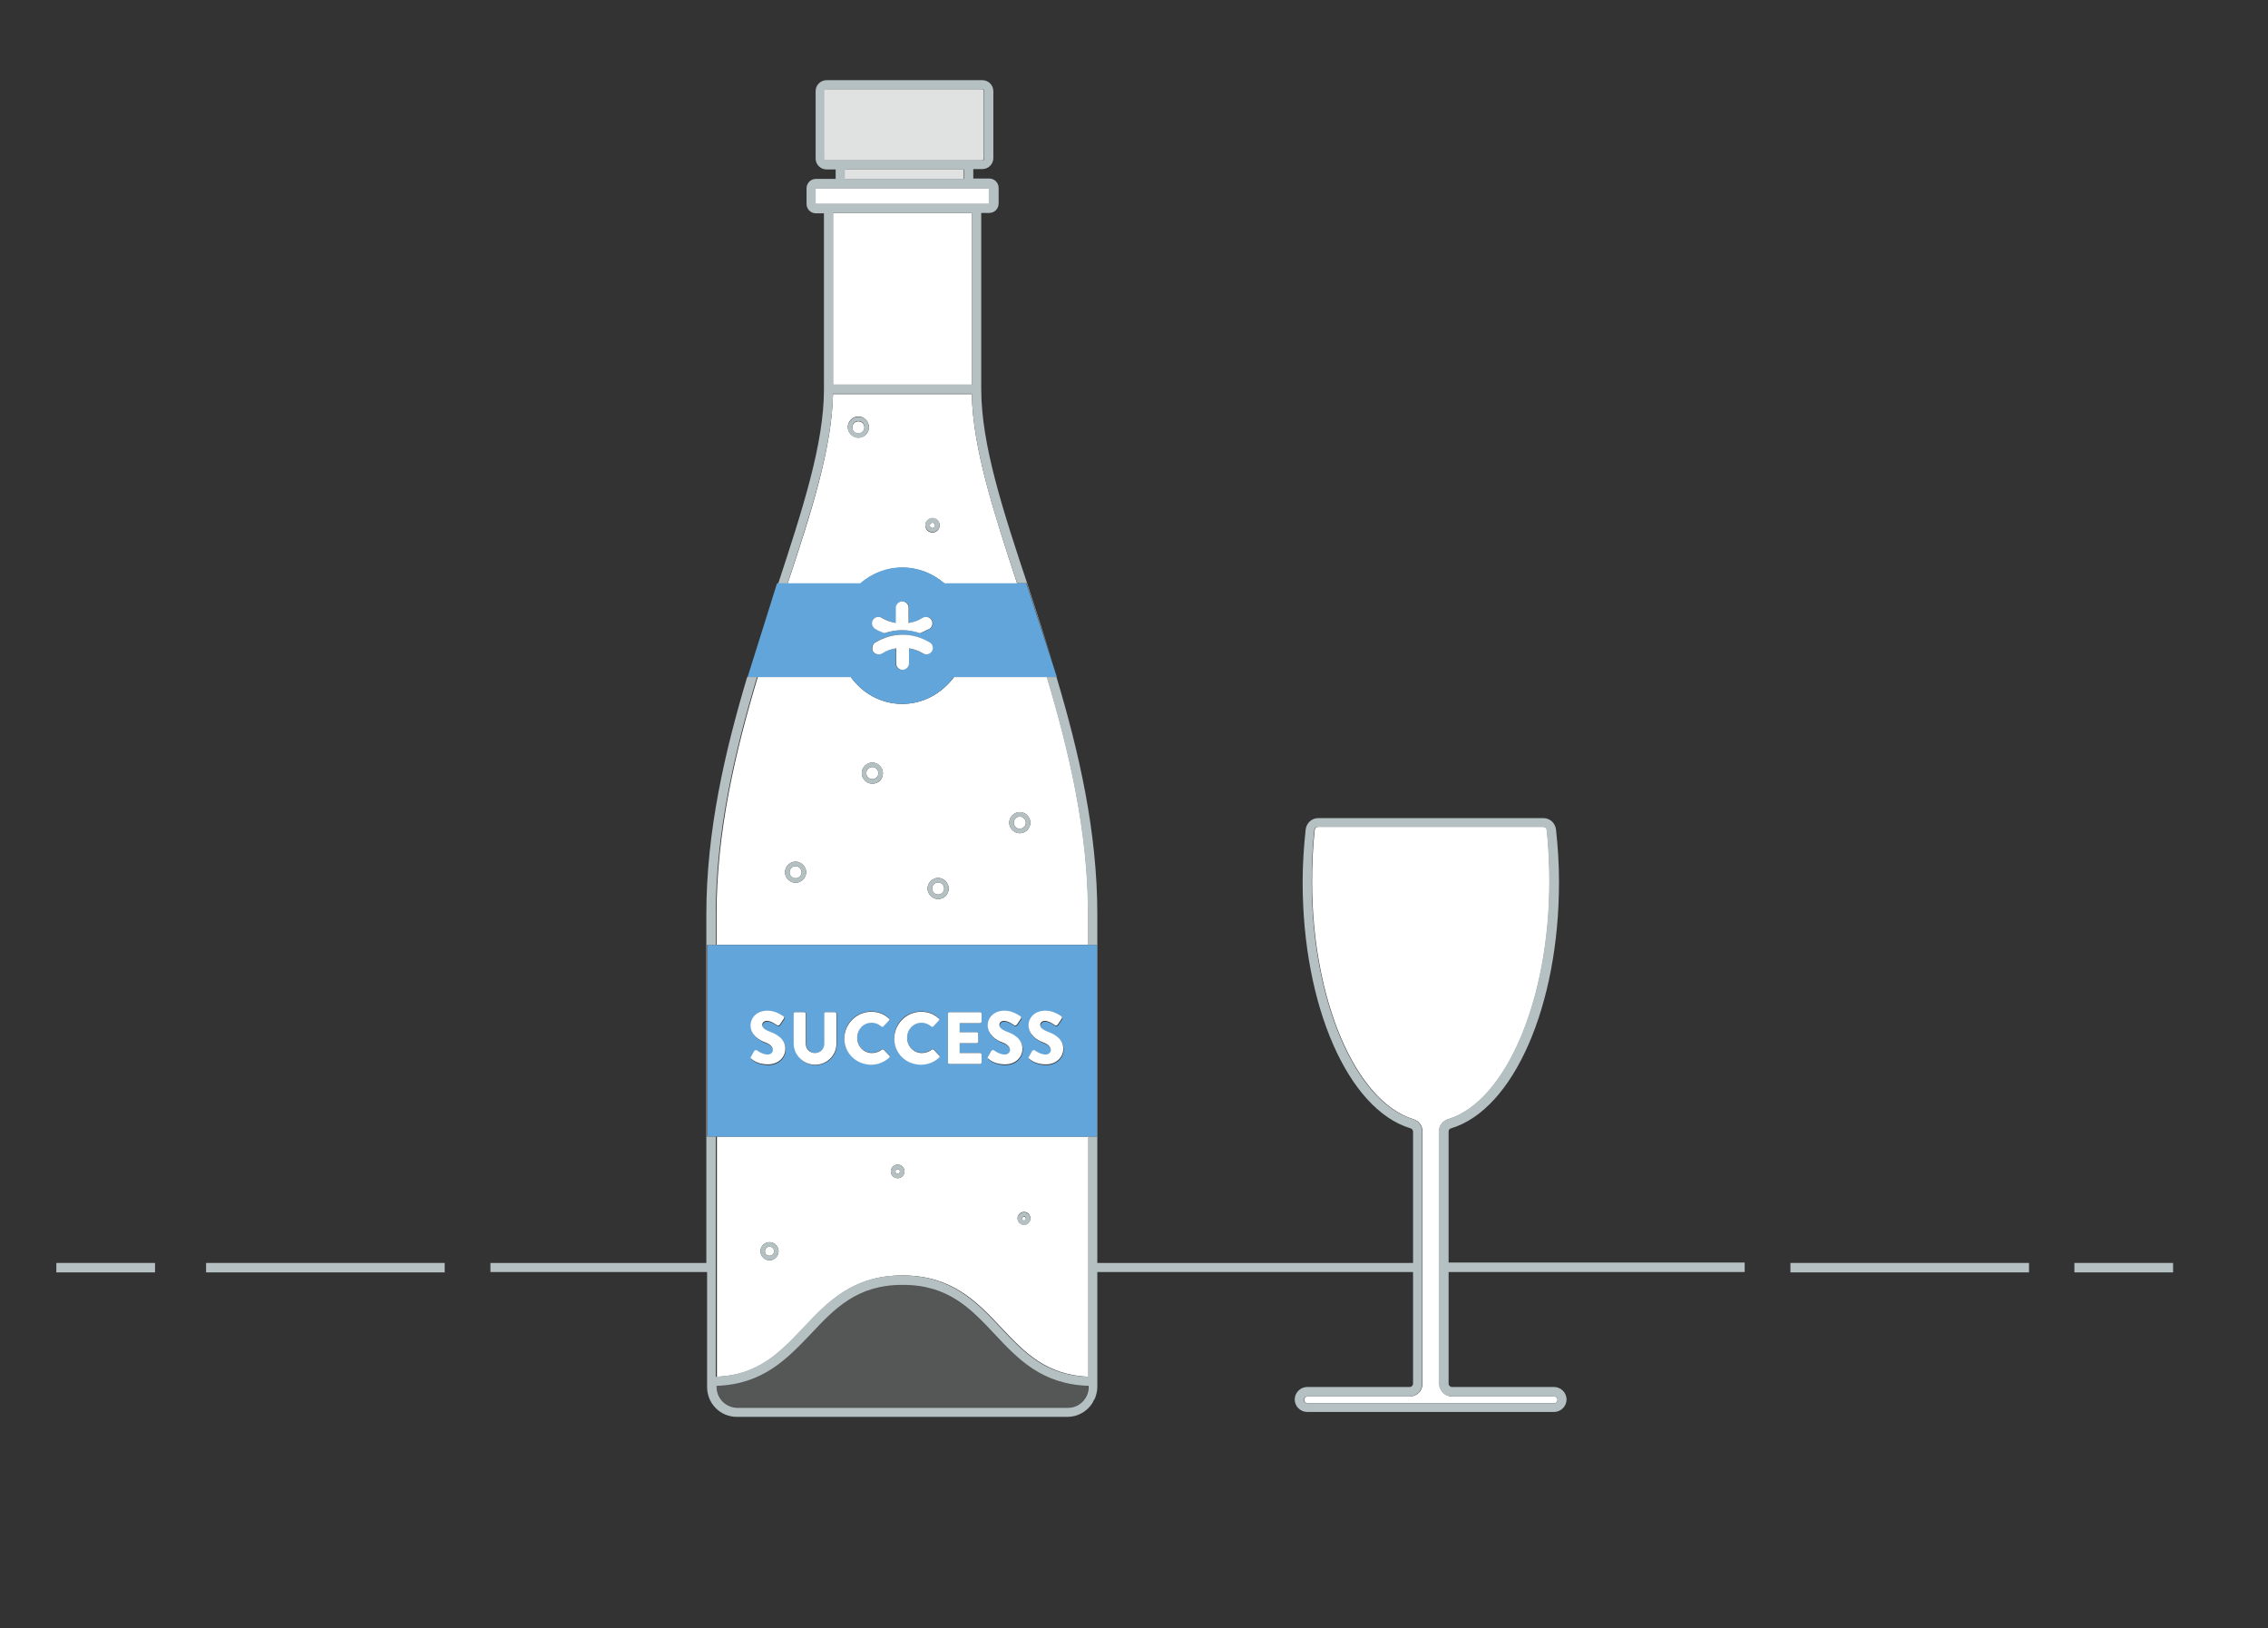 <?xml version="1.0" encoding="utf-8"?>
<!-- Generator: Adobe Illustrator 18.1.0, SVG Export Plug-In . SVG Version: 6.00 Build 0)  -->
<!DOCTYPE svg PUBLIC "-//W3C//DTD SVG 1.1//EN" "http://www.w3.org/Graphics/SVG/1.1/DTD/svg11.dtd">
<svg version="1.1" id="Layer_1" xmlns="http://www.w3.org/2000/svg" xmlns:xlink="http://www.w3.org/1999/xlink" x="0px" y="0px"
	 viewBox="0 0 599.8 430.5" enable-background="new 0 0 599.8 430.5" xml:space="preserve">
<rect x="0" y="0" width="599.8" height="430.5" fill="#333333" stroke="none"/>
<g>
	
		<line fill="none" stroke="#E0E2E2" stroke-width="0" stroke-linecap="round" stroke-linejoin="round" x1="129.9" y1="335.1" x2="129.9" y2="335.1"/>
	
		<line fill="none" stroke="#E0E2E2" stroke-width="0" stroke-linecap="round" stroke-linejoin="round" x1="54.5" y1="335.1" x2="54.5" y2="335.1"/>
	<polygon fill="#B5C0C3" points="54.5,335.1 54.5,336.4 117.6,336.4 117.6,333.9 54.5,333.9 	"/>
	
		<line fill="none" stroke="#E0E2E2" stroke-width="0" stroke-linecap="round" stroke-linejoin="round" x1="536.6" y1="335.1" x2="536.6" y2="335.1"/>
	<polygon fill="#B5C0C3" points="473.5,333.9 473.5,336.4 536.6,336.4 536.6,335.1 536.6,333.9 	"/>
	
		<line fill="none" stroke="#E0E2E2" stroke-width="0" stroke-linecap="round" stroke-linejoin="round" x1="574.7" y1="335.1" x2="574.7" y2="335.1"/>
	<polygon fill="#B5C0C3" points="574.7,333.9 548.6,333.9 548.6,336.4 574.7,336.4 574.7,335.1 	"/>
	<rect x="14.9" y="333.9" fill="#B5C0C3" width="26.1" height="2.5"/>
	<path fill="#FFFFFF" d="M189.5,364c11.2-0.4,17-6.5,23.1-13c6.4-6.8,13-13.8,26.1-13.8c13.1,0,19.7,7,26.1,13.8
		c6.1,6.5,11.8,12.5,23.1,13v-63.5h-98.3V364z M270.8,320.4c1,0,1.7,0.8,1.7,1.7c0,1-0.8,1.7-1.7,1.7s-1.7-0.8-1.7-1.7
		C269.1,321.2,269.9,320.4,270.8,320.4z M237.4,307.9c1,0,1.8,0.8,1.8,1.8c0,1-0.8,1.8-1.8,1.8c-1,0-1.8-0.8-1.8-1.8
		C235.6,308.7,236.4,307.9,237.4,307.9z M203.5,328.4c1.3,0,2.4,1.1,2.4,2.4s-1.1,2.4-2.4,2.4s-2.4-1.1-2.4-2.4
		S202.2,328.4,203.5,328.4z"/>
	<rect x="220.3" y="56.3" fill="#FFFFFF" width="36.7" height="45.4"/>
	<path fill="#FFFFFF" d="M220.3,104.2c-0.3,14.2-5.6,30.9-12,50.1h19.3c3-2.6,6.8-4.2,11.1-4.2c4.2,0,8.1,1.6,11.1,4.2H269
		c-6.3-19.2-11.7-35.8-12-50.1H220.3z M227,115.7c-1.5,0-2.8-1.3-2.8-2.8c0-1.5,1.3-2.8,2.8-2.8c1.5,0,2.8,1.3,2.8,2.8
		C229.8,114.5,228.6,115.7,227,115.7z M246.6,140.8c-1.1,0-1.9-0.9-1.9-1.9s0.9-1.9,1.9-1.9c1.1,0,1.9,0.9,1.9,1.9
		S247.7,140.8,246.6,140.8z"/>
	<path fill="#FFFFFF" d="M238.6,186.1c-5.6,0-10.5-2.8-13.6-7.1h-24.6c-5.9,19.7-10.9,40.8-10.9,62.7v8.1h98.3v-8.1
		c0-21.8-5-43-10.9-62.7h-24.6C249.1,183.3,244.2,186.1,238.6,186.1z M210.4,233.4c-1.5,0-2.8-1.3-2.8-2.8c0-1.5,1.3-2.8,2.8-2.8
		c1.5,0,2.8,1.3,2.8,2.8C213.2,232.1,211.9,233.4,210.4,233.4z M230.7,207.2c-1.5,0-2.8-1.3-2.8-2.8c0-1.5,1.3-2.8,2.8-2.8
		c1.5,0,2.8,1.3,2.8,2.8C233.5,206,232.3,207.2,230.7,207.2z M248.1,237.7c-1.5,0-2.8-1.3-2.8-2.8c0-1.5,1.3-2.8,2.8-2.8
		c1.5,0,2.8,1.3,2.8,2.8C250.9,236.5,249.6,237.7,248.1,237.7z M269.7,214.7c1.5,0,2.8,1.3,2.8,2.8c0,1.5-1.3,2.8-2.8,2.8
		c-1.5,0-2.8-1.3-2.8-2.8C266.9,216,268.2,214.7,269.7,214.7z"/>
	<path fill="#B5C0C3" d="M198.4,176.8l3.9-12.4C201,168.5,199.7,172.6,198.4,176.8z"/>
	<path fill="#B5C0C3" d="M208.3,154.2c6.3-19.2,11.7-35.8,12-50.1H257c0.3,14.2,5.6,30.9,12,50.1h2.5l7.2,22
		c-2.2-7.1-4.4-13.9-6.6-20.6c-6.8-20.4-12.6-38-12.6-52.7V56.3h2.1c1.4,0,2.5-1.1,2.5-2.5v-4.1c0-1.4-1.1-2.5-2.5-2.5h-4.2v-2.5
		h2.4c1.6,0,2.9-1.3,2.9-2.9V24.1c0-1.6-1.3-2.9-2.9-2.9h-41.2c-1.6,0-2.9,1.3-2.9,2.9v17.8c0,1.6,1.3,2.9,2.9,2.9h2.4v2.5h-5.2
		c-1.4,0-2.5,1.1-2.5,2.5v4.1c0,1.4,1.1,2.5,2.5,2.5h2.1v46.6c0,14.3-5.6,31.5-12.1,51.3H208.3z M215.7,49.8l45.8,0l0,4.1l-45.8,0
		L215.7,49.8z M218.1,41.9V24.1c0-0.3,0.2-0.5,0.5-0.5h41.2c0.3,0,0.5,0.2,0.5,0.5v17.8c0,0.3-0.2,0.5-0.5,0.5h-2.4H221h-2.4
		C218.3,42.4,218.1,42.2,218.1,41.9z M254.9,44.8v2.5h-31.4v-2.5H254.9z M257,56.3v45.4h-36.7V56.3H257z"/>
	<path fill="#62A5DA" d="M187.1,249.8v50.7h2.3h98.3h2.4v-50.7h-2.4h-98.3H187.1z M276.6,267.4c2,0,3.6,1,4.2,1.5
		c0.2,0.1,0.2,0.5,0.1,0.6l-1,1.5c-0.1,0.2-0.5,0.4-0.7,0.3c-0.2-0.1-1.6-1.2-2.8-1.2c-0.7,0-1.2,0.5-1.2,1c0,0.7,0.6,1.3,2.1,1.9
		c1.5,0.6,4,1.8,4,4.5c0,2-1.7,4.1-4.6,4.1c-2.6,0-4-1.1-4.4-1.5c-0.2-0.2-0.3-0.3-0.1-0.5l0.9-1.6c0.2-0.3,0.5-0.2,0.7-0.1
		c0.1,0,1.5,1.1,2.8,1.1c0.8,0,1.4-0.5,1.4-1.2c0-0.8-0.7-1.5-2-2c-1.7-0.7-3.8-2-3.8-4.3C272.1,269.4,273.6,267.4,276.6,267.4z
		 M265.8,267.4c2,0,3.6,1,4.2,1.5c0.2,0.1,0.2,0.5,0.1,0.6l-1,1.5c-0.1,0.2-0.5,0.4-0.7,0.3c-0.2-0.1-1.6-1.2-2.8-1.2
		c-0.7,0-1.2,0.5-1.2,1c0,0.7,0.6,1.3,2.1,1.9c1.5,0.6,4,1.8,4,4.5c0,2-1.7,4.1-4.6,4.1c-2.6,0-4-1.1-4.4-1.5
		c-0.2-0.2-0.3-0.3-0.1-0.5l0.9-1.6c0.2-0.3,0.5-0.2,0.7-0.1c0.1,0,1.5,1.1,2.8,1.1c0.8,0,1.4-0.5,1.4-1.2c0-0.8-0.7-1.5-2-2
		c-1.7-0.7-3.8-2-3.8-4.3C261.3,269.4,262.8,267.4,265.8,267.4z M250.7,268c0-0.2,0.2-0.4,0.4-0.4h8.1c0.2,0,0.4,0.2,0.4,0.4v2.1
		c0,0.2-0.2,0.4-0.4,0.4h-5.4v2.4h4.5c0.2,0,0.4,0.2,0.4,0.4v2.1c0,0.2-0.2,0.4-0.4,0.4h-4.5v2.6h5.4c0.2,0,0.4,0.2,0.4,0.4v2.1
		c0,0.2-0.2,0.4-0.4,0.4h-8.1c-0.2,0-0.4-0.2-0.4-0.4V268z M243.6,267.4c2,0,3.4,0.6,4.7,1.8c0.2,0.2,0.2,0.4,0,0.5l-1.5,1.6
		c-0.1,0.1-0.4,0.1-0.5,0c-0.7-0.6-1.7-1-2.6-1c-2.2,0-3.8,1.8-3.8,4c0,2.2,1.6,4,3.9,4c0.9,0,1.9-0.3,2.6-0.9
		c0.1-0.1,0.4-0.1,0.5,0l1.5,1.6c0.1,0.1,0.1,0.4,0,0.5c-1.3,1.3-3,1.9-4.8,1.9c-3.9,0-7.1-3.1-7.1-7S239.6,267.4,243.6,267.4z
		 M230.4,267.4c2,0,3.4,0.6,4.7,1.8c0.2,0.2,0.2,0.4,0,0.5l-1.5,1.6c-0.1,0.1-0.4,0.1-0.5,0c-0.7-0.6-1.7-1-2.6-1
		c-2.2,0-3.8,1.8-3.8,4c0,2.2,1.6,4,3.9,4c0.9,0,1.9-0.3,2.6-0.9c0.1-0.1,0.4-0.1,0.5,0l1.5,1.6c0.1,0.1,0.1,0.4,0,0.5
		c-1.3,1.3-3,1.9-4.8,1.9c-3.9,0-7.1-3.1-7.1-7S226.5,267.4,230.4,267.4z M210,268c0-0.2,0.2-0.4,0.4-0.4h2.4c0.2,0,0.4,0.2,0.4,0.4
		v7.9c0,1.4,1,2.5,2.4,2.5c1.4,0,2.5-1.1,2.5-2.5V268c0-0.2,0.2-0.4,0.4-0.4h2.4c0.2,0,0.4,0.2,0.4,0.4v8.1c0,3-2.5,5.5-5.6,5.5
		c-3.1,0-5.6-2.5-5.6-5.5V268z M203.1,267.4c2,0,3.6,1,4.2,1.5c0.2,0.1,0.2,0.5,0.1,0.6l-1,1.5c-0.1,0.2-0.5,0.4-0.7,0.3
		c-0.2-0.1-1.6-1.2-2.8-1.2c-0.7,0-1.2,0.5-1.2,1c0,0.7,0.6,1.3,2.1,1.9c1.5,0.6,4,1.8,4,4.5c0,2-1.7,4.1-4.6,4.1
		c-2.6,0-4-1.1-4.4-1.5c-0.2-0.2-0.3-0.3-0.1-0.5l0.9-1.6c0.2-0.3,0.5-0.2,0.7-0.1c0.1,0,1.5,1.1,2.8,1.1c0.8,0,1.4-0.5,1.4-1.2
		c0-0.8-0.7-1.5-2-2c-1.7-0.7-3.8-2-3.8-4.3C198.5,269.4,200.1,267.4,203.1,267.4z"/>
	<path fill="#FFFFFF" d="M202.4,275.6c1.3,0.5,2,1.2,2,2c0,0.7-0.6,1.2-1.4,1.2c-1.3,0-2.7-1-2.8-1.1c-0.1-0.1-0.5-0.1-0.7,0.1
		l-0.9,1.6c-0.2,0.3-0.1,0.4,0.1,0.5c0.5,0.5,1.9,1.5,4.4,1.5c2.9,0,4.6-2,4.6-4.1c0-2.7-2.4-3.9-4-4.5c-1.6-0.6-2.1-1.2-2.1-1.9
		c0-0.5,0.5-1,1.2-1c1.2,0,2.6,1.1,2.8,1.2c0.2,0.1,0.5,0,0.7-0.3l1-1.5c0.1-0.1,0.1-0.5-0.1-0.6c-0.6-0.4-2.2-1.5-4.2-1.5
		c-3,0-4.5,2-4.5,3.9C198.5,273.6,200.7,275,202.4,275.6z"/>
	<path fill="#FFFFFF" d="M215.6,281.5c3.1,0,5.6-2.5,5.6-5.5V268c0-0.2-0.2-0.4-0.4-0.4h-2.4c-0.2,0-0.4,0.2-0.4,0.4v7.9
		c0,1.4-1,2.5-2.5,2.5c-1.4,0-2.4-1.1-2.4-2.5V268c0-0.2-0.2-0.4-0.4-0.4h-2.4c-0.2,0-0.4,0.2-0.4,0.4v8.1
		C210,279,212.5,281.5,215.6,281.5z"/>
	<path fill="#FFFFFF" d="M230.4,281.5c1.7,0,3.4-0.6,4.8-1.9c0.1-0.1,0.2-0.4,0-0.5l-1.5-1.6c-0.1-0.1-0.4-0.1-0.5,0
		c-0.7,0.6-1.7,0.9-2.6,0.9c-2.2,0-3.9-1.8-3.9-4c0-2.2,1.6-4,3.8-4c1,0,1.9,0.4,2.6,1c0.1,0.1,0.4,0.1,0.5,0l1.5-1.6
		c0.2-0.2,0.2-0.4,0-0.5c-1.3-1.2-2.8-1.8-4.7-1.8c-3.9,0-7.1,3.2-7.1,7.1S226.5,281.5,230.4,281.5z"/>
	<path fill="#FFFFFF" d="M243.6,281.5c1.7,0,3.4-0.6,4.8-1.9c0.1-0.1,0.2-0.4,0-0.5l-1.5-1.6c-0.1-0.1-0.4-0.1-0.5,0
		c-0.7,0.6-1.7,0.9-2.6,0.9c-2.2,0-3.9-1.8-3.9-4c0-2.2,1.6-4,3.8-4c1,0,1.9,0.4,2.6,1c0.1,0.1,0.4,0.1,0.5,0l1.5-1.6
		c0.2-0.2,0.2-0.4,0-0.5c-1.3-1.2-2.8-1.8-4.7-1.8c-3.9,0-7.1,3.2-7.1,7.1S239.6,281.5,243.6,281.5z"/>
	<path fill="#FFFFFF" d="M251.1,281.3h8.1c0.2,0,0.4-0.2,0.4-0.4v-2.1c0-0.2-0.2-0.4-0.4-0.4h-5.4v-2.6h4.5c0.2,0,0.4-0.2,0.4-0.4
		v-2.1c0-0.2-0.2-0.4-0.4-0.4h-4.5v-2.4h5.4c0.2,0,0.4-0.2,0.4-0.4V268c0-0.2-0.2-0.4-0.4-0.4h-8.1c-0.2,0-0.4,0.2-0.4,0.4v13
		C250.7,281.1,250.9,281.3,251.1,281.3z"/>
	<path fill="#FFFFFF" d="M265.1,275.6c1.3,0.5,2,1.2,2,2c0,0.7-0.6,1.2-1.4,1.2c-1.3,0-2.7-1-2.8-1.1c-0.1-0.1-0.5-0.1-0.7,0.1
		l-0.9,1.6c-0.2,0.3-0.1,0.4,0.1,0.5c0.5,0.5,1.9,1.5,4.4,1.5c2.9,0,4.6-2,4.6-4.1c0-2.7-2.4-3.9-4-4.5c-1.6-0.6-2.1-1.2-2.1-1.9
		c0-0.5,0.5-1,1.2-1c1.2,0,2.6,1.1,2.8,1.2c0.2,0.1,0.5,0,0.7-0.3l1-1.5c0.1-0.1,0.1-0.5-0.1-0.6c-0.6-0.4-2.2-1.5-4.2-1.5
		c-3,0-4.5,2-4.5,3.9C261.3,273.6,263.4,275,265.1,275.6z"/>
	<path fill="#FFFFFF" d="M275.9,275.6c1.3,0.5,2,1.2,2,2c0,0.7-0.6,1.2-1.4,1.2c-1.3,0-2.7-1-2.8-1.1c-0.1-0.1-0.5-0.1-0.7,0.1
		l-0.9,1.6c-0.2,0.3-0.1,0.4,0.1,0.5c0.5,0.5,1.9,1.5,4.4,1.5c2.9,0,4.6-2,4.6-4.1c0-2.7-2.4-3.9-4-4.5c-1.6-0.6-2.1-1.2-2.1-1.9
		c0-0.5,0.5-1,1.2-1c1.2,0,2.6,1.1,2.8,1.2c0.2,0.1,0.5,0,0.7-0.3l1-1.5c0.1-0.1,0.1-0.5-0.1-0.6c-0.6-0.4-2.2-1.5-4.2-1.5
		c-3,0-4.5,2-4.5,3.9C272.1,273.6,274.2,275,275.9,275.6z"/>
	<path fill="#E0E2E2" d="M257.3,42.4h2.4c0.3,0,0.5-0.2,0.5-0.5V24.1c0-0.3-0.2-0.5-0.5-0.5h-41.2c-0.3,0-0.5,0.2-0.5,0.5v17.8
		c0,0.3,0.2,0.5,0.5,0.5h2.4H257.3z"/>
	<rect x="223.4" y="44.8" fill="#E0E2E2" width="31.4" height="2.5"/>
	<circle fill="#FFFFFF" cx="248.1" cy="234.9" r="1.6"/>
	<path fill="#B5C0C3" d="M248.1,232.1c-1.5,0-2.8,1.3-2.8,2.8c0,1.5,1.3,2.8,2.8,2.8c1.5,0,2.8-1.3,2.8-2.8
		C250.9,233.4,249.6,232.1,248.1,232.1z M248.1,236.5c-0.9,0-1.6-0.7-1.6-1.6s0.7-1.6,1.6-1.6c0.9,0,1.6,0.7,1.6,1.6
		S248.9,236.5,248.1,236.5z"/>
	<circle fill="#FFFFFF" cx="210.4" cy="230.6" r="1.6"/>
	<path fill="#B5C0C3" d="M210.4,227.8c-1.5,0-2.8,1.3-2.8,2.8c0,1.5,1.3,2.8,2.8,2.8c1.5,0,2.8-1.3,2.8-2.8
		C213.2,229,211.9,227.8,210.4,227.8z M208.8,230.6c0-0.9,0.7-1.6,1.6-1.6c0.9,0,1.6,0.7,1.6,1.6c0,0.9-0.7,1.6-1.6,1.6
		C209.5,232.1,208.8,231.4,208.8,230.6z"/>
	<circle fill="#FFFFFF" cx="230.7" cy="204.4" r="1.6"/>
	<path fill="#B5C0C3" d="M230.7,201.6c-1.5,0-2.8,1.3-2.8,2.8c0,1.5,1.3,2.8,2.8,2.8c1.5,0,2.8-1.3,2.8-2.8
		C233.5,202.9,232.3,201.6,230.7,201.6z M230.7,206c-0.9,0-1.6-0.7-1.6-1.6s0.7-1.6,1.6-1.6s1.6,0.7,1.6,1.6S231.6,206,230.7,206z"
		/>
	<circle fill="#FFFFFF" cx="269.7" cy="217.5" r="1.6"/>
	<path fill="#B5C0C3" d="M269.7,220.3c1.5,0,2.8-1.3,2.8-2.8c0-1.5-1.3-2.8-2.8-2.8c-1.5,0-2.8,1.3-2.8,2.8
		C266.9,219,268.2,220.3,269.7,220.3z M269.7,215.9c0.9,0,1.6,0.7,1.6,1.6s-0.7,1.6-1.6,1.6c-0.9,0-1.6-0.7-1.6-1.6
		S268.8,215.9,269.7,215.9z"/>
	<circle fill="#FFFFFF" cx="270.8" cy="322.2" r="0.5"/>
	<path fill="#B5C0C3" d="M270.8,323.9c1,0,1.7-0.8,1.7-1.7c0-1-0.8-1.7-1.7-1.7s-1.7,0.8-1.7,1.7
		C269.1,323.1,269.9,323.9,270.8,323.9z M270.8,321.6c0.3,0,0.5,0.2,0.5,0.5s-0.2,0.5-0.5,0.5s-0.5-0.2-0.5-0.5
		S270.6,321.6,270.8,321.6z"/>
	<circle fill="#FFFFFF" cx="237.4" cy="309.7" r="0.6"/>
	<path fill="#B5C0C3" d="M237.4,311.5c1,0,1.8-0.8,1.8-1.8c0-1-0.8-1.8-1.8-1.8c-1,0-1.8,0.8-1.8,1.8
		C235.6,310.7,236.4,311.5,237.4,311.5z M237.4,309.1c0.3,0,0.6,0.3,0.6,0.6c0,0.3-0.3,0.6-0.6,0.6s-0.6-0.3-0.6-0.6
		C236.8,309.3,237.1,309.1,237.4,309.1z"/>
	<circle fill="#FFFFFF" cx="203.5" cy="330.8" r="1.2"/>
	<path fill="#B5C0C3" d="M203.5,333.2c1.3,0,2.4-1.1,2.4-2.4s-1.1-2.4-2.4-2.4s-2.4,1.1-2.4,2.4S202.2,333.2,203.5,333.2z
		 M203.5,329.6c0.6,0,1.2,0.5,1.2,1.2c0,0.6-0.5,1.2-1.2,1.2s-1.2-0.5-1.2-1.2C202.3,330.1,202.8,329.6,203.5,329.6z"/>
	<circle fill="#FFFFFF" cx="246.6" cy="138.9" r="0.7"/>
	<path fill="#B5C0C3" d="M246.6,136.9c-1.1,0-1.9,0.9-1.9,1.9s0.9,1.9,1.9,1.9c1.1,0,1.9-0.9,1.9-1.9S247.7,136.9,246.6,136.9z
		 M246.6,139.6c-0.4,0-0.7-0.3-0.7-0.7c0-0.4,0.3-0.7,0.7-0.7c0.4,0,0.7,0.3,0.7,0.7C247.3,139.2,247,139.6,246.6,139.6z"/>
	<circle fill="#FFFFFF" cx="227" cy="113" r="1.6"/>
	<path fill="#B5C0C3" d="M227,110.2c-1.5,0-2.8,1.3-2.8,2.8c0,1.5,1.3,2.8,2.8,2.8c1.5,0,2.8-1.3,2.8-2.8
		C229.8,111.4,228.6,110.2,227,110.2z M227,114.5c-0.9,0-1.6-0.7-1.6-1.6c0-0.9,0.7-1.6,1.6-1.6c0.9,0,1.6,0.7,1.6,1.6
		C228.6,113.8,227.9,114.5,227,114.5z"/>
	<polygon fill="#FFFFFF" points="261.5,53.9 261.5,49.8 215.7,49.8 215.7,53.9 	"/>
	<path fill="#62A5DA" d="M200.4,179H225c3.1,4.3,8.1,7.1,13.6,7.1c5.6,0,10.5-2.8,13.6-7.1h24.6h2.6h0.1l-0.9-2.8l-7.2-22H269h-19.3
		c-3-2.6-6.8-4.2-11.1-4.2c-4.2,0-8.1,1.6-11.1,4.2h-19.3h-2.6h-0.1l-3.2,10.2l-3.9,12.4l-0.7,2.2h0H200.4z M232.4,163.1
		c0.4,0,0.7,0.1,1,0.3c1.1,0.7,2.3,1.1,3.6,1.3v-4c0-1,0.8-1.7,1.7-1.7c1,0,1.7,0.8,1.7,1.7v4c1.2-0.2,2.5-0.6,3.6-1.3
		c0.3-0.2,0.6-0.3,1-0.3c1,0,1.7,0.8,1.7,1.7c0,0.6-0.3,1.1-0.7,1.4c-0.1,0-0.1,0.1-0.2,0.1c-0.8,0.5-1.6,0.8-2.4,1.1
		c-1.5-0.5-3.1-0.8-4.7-0.8c-1.6,0-3.2,0.3-4.7,0.8c-0.8-0.3-1.6-0.7-2.4-1.1c-0.1,0-0.1-0.1-0.2-0.1c-0.4-0.3-0.7-0.8-0.7-1.4
		C230.6,163.8,231.4,163.1,232.4,163.1z M231.3,169.9c0.1,0,0.1-0.1,0.2-0.1c2.2-1.3,4.6-2,7.1-2c2.4,0,4.9,0.7,7.1,2
		c0.1,0,0.1,0.1,0.2,0.1c0.4,0.3,0.7,0.8,0.7,1.4c0,1-0.8,1.7-1.7,1.7c-0.4,0-0.7-0.1-1-0.3c-1.1-0.7-2.3-1.1-3.6-1.3v4
		c0,1-0.8,1.7-1.7,1.7c-1,0-1.7-0.8-1.7-1.7v-4c-1.2,0.2-2.5,0.6-3.6,1.3c-0.3,0.2-0.6,0.3-1,0.3c-1,0-1.7-0.8-1.7-1.7
		C230.6,170.8,230.9,170.3,231.3,169.9z"/>
	<path fill="#FFFFFF" d="M232.4,173c0.4,0,0.7-0.1,1-0.3c1.1-0.7,2.3-1.1,3.6-1.3v4c0,1,0.8,1.7,1.7,1.7c0.9,0,1.7-0.8,1.7-1.7v-4
		c1.2,0.2,2.5,0.6,3.6,1.3c0.3,0.2,0.6,0.3,1,0.3c1,0,1.7-0.8,1.7-1.7c0-0.6-0.3-1.1-0.7-1.4c-0.1,0-0.1-0.1-0.2-0.1
		c-2.2-1.3-4.6-2-7.1-2c-2.5,0-4.9,0.7-7.1,2c-0.1,0-0.1,0.1-0.2,0.1c-0.4,0.3-0.7,0.8-0.7,1.4C230.6,172.3,231.4,173,232.4,173z"/>
	<path fill="#FFFFFF" d="M231.3,166.2c0.1,0,0.1,0.1,0.2,0.1c0.8,0.5,1.6,0.8,2.4,1.1c1.5-0.5,3.1-0.8,4.7-0.8
		c1.6,0,3.2,0.3,4.7,0.8c0.8-0.3,1.6-0.7,2.4-1.1c0.1,0,0.1-0.1,0.2-0.1c0.4-0.3,0.7-0.8,0.7-1.4c0-1-0.8-1.7-1.7-1.7
		c-0.4,0-0.7,0.1-1,0.3c-1.1,0.7-2.3,1.1-3.6,1.3v-4c0-1-0.8-1.7-1.7-1.7c-0.9,0-1.7,0.8-1.7,1.7v4c-1.2-0.2-2.5-0.6-3.6-1.3
		c-0.3-0.2-0.6-0.3-1-0.3c-1,0-1.7,0.8-1.7,1.7C230.6,165.3,230.9,165.8,231.3,166.2z"/>
	<path fill="#FFFFFF" d="M380.6,299.1c0-1.5,1-2.8,2.4-3.2c15.3-4.6,26.8-31.6,26.8-62.8c0-4.6-0.2-9.2-0.7-13.7
		c0-0.4-0.4-0.8-0.9-0.8h-59.6c-0.5,0-0.8,0.3-0.9,0.8c-0.5,4.5-0.7,9.1-0.7,13.7c0,31.2,11.5,58.1,26.8,62.8
		c1.4,0.4,2.4,1.7,2.4,3.2v66.8c0,1.8-1.5,3.3-3.3,3.3h-27.1c-0.5,0-0.9,0.4-0.9,0.9c0,0.5,0.4,0.9,0.9,0.9H411
		c0.5,0,0.9-0.4,0.9-0.9c0-0.5-0.4-0.9-0.9-0.9H384c-1.8,0-3.3-1.5-3.3-3.3V299.1z"/>
	<path fill="#B5C0C3" d="M383.1,299.1c0-0.4,0.3-0.7,0.7-0.8c16.5-5,28.5-32.4,28.5-65.1c0-4.7-0.3-9.4-0.8-13.9
		c-0.2-1.7-1.6-3-3.3-3h-59.6c-1.7,0-3.1,1.3-3.3,3c-0.5,4.6-0.8,9.3-0.8,13.9c0,32.7,12,60.1,28.5,65.1c0.4,0.1,0.7,0.5,0.7,0.8
		v34.8h-83.5v-92.2c0-21.9-4.9-43-10.8-62.7h-2.6c5.9,19.7,10.9,40.8,10.9,62.7v8.1h2.4v50.7h-2.4V364c-11.2-0.4-17-6.5-23.1-13
		c-6.4-6.8-13-13.8-26.1-13.8c-13.1,0-19.7,7-26.1,13.8c-6.1,6.4-11.8,12.5-23.1,13v-63.5h-2.3v-50.7h2.3v-8.1
		c0-21.8,5-43,10.9-62.7h-2.6c-5.9,19.7-10.8,40.8-10.8,62.7v92.2h-57.1v1.2v1.2H187v30.4c0,4.4,3.5,7.9,7.9,7.9h0h87.4h0
		c2.7,0,5.1-1.4,6.5-3.5c0.1-0.1,0.1-0.2,0.1-0.2c0.1-0.1,0.2-0.2,0.2-0.4c0.1-0.2,0.2-0.3,0.3-0.5c0,0,0-0.1,0.1-0.1
		c0.4-1,0.7-2.1,0.7-3.2v-30.4h83.5v29.5c0,0.5-0.4,0.9-0.9,0.9h-27.1c-1.8,0-3.3,1.5-3.3,3.3c0,1.8,1.5,3.3,3.3,3.3H411
		c1.8,0,3.3-1.5,3.3-3.3c0-1.8-1.5-3.3-3.3-3.3H384c-0.5,0-0.9-0.4-0.9-0.9v-29.5h78.3v-2.5h-78.3V299.1z M384,369.2H411
		c0.5,0,0.9,0.4,0.9,0.9c0,0.5-0.4,0.9-0.9,0.9h-65.3c-0.5,0-0.9-0.4-0.9-0.9c0-0.5,0.4-0.9,0.9-0.9h27.1c1.8,0,3.3-1.5,3.3-3.3
		v-66.8c0-1.5-1-2.8-2.4-3.2c-15.3-4.6-26.8-31.6-26.8-62.8c0-4.6,0.2-9.2,0.7-13.7c0-0.4,0.4-0.8,0.9-0.8h59.6
		c0.5,0,0.8,0.3,0.9,0.8c0.5,4.5,0.7,9.1,0.7,13.7c0,31.2-11.5,58.1-26.8,62.8c-1.4,0.4-2.4,1.7-2.4,3.2v66.8
		C380.6,367.7,382.1,369.2,384,369.2z M189.5,366.7v-0.3c12.3-0.4,18.7-7.2,24.9-13.7c6.3-6.7,12.2-13,24.3-13
		c12.1,0,18,6.3,24.3,13c6.2,6.6,12.5,13.3,24.9,13.7l0,0.5c-0.1,2.9-2.5,5.3-5.4,5.3h0h-87.4C191.9,372.2,189.5,369.7,189.5,366.7z
		"/>
	<path opacity="0.2" fill="#E0E2E2" d="M282.4,372.2c2.9,0,5.3-2.3,5.4-5.3l0-0.5c-12.3-0.4-18.7-7.2-24.9-13.7
		c-6.3-6.7-12.2-13-24.3-13c-12.1,0-18,6.3-24.3,13c-6.2,6.6-12.5,13.3-24.9,13.7v0.3c0,3,2.4,5.4,5.4,5.4H282.4L282.4,372.2z"/>
</g>
</svg>
